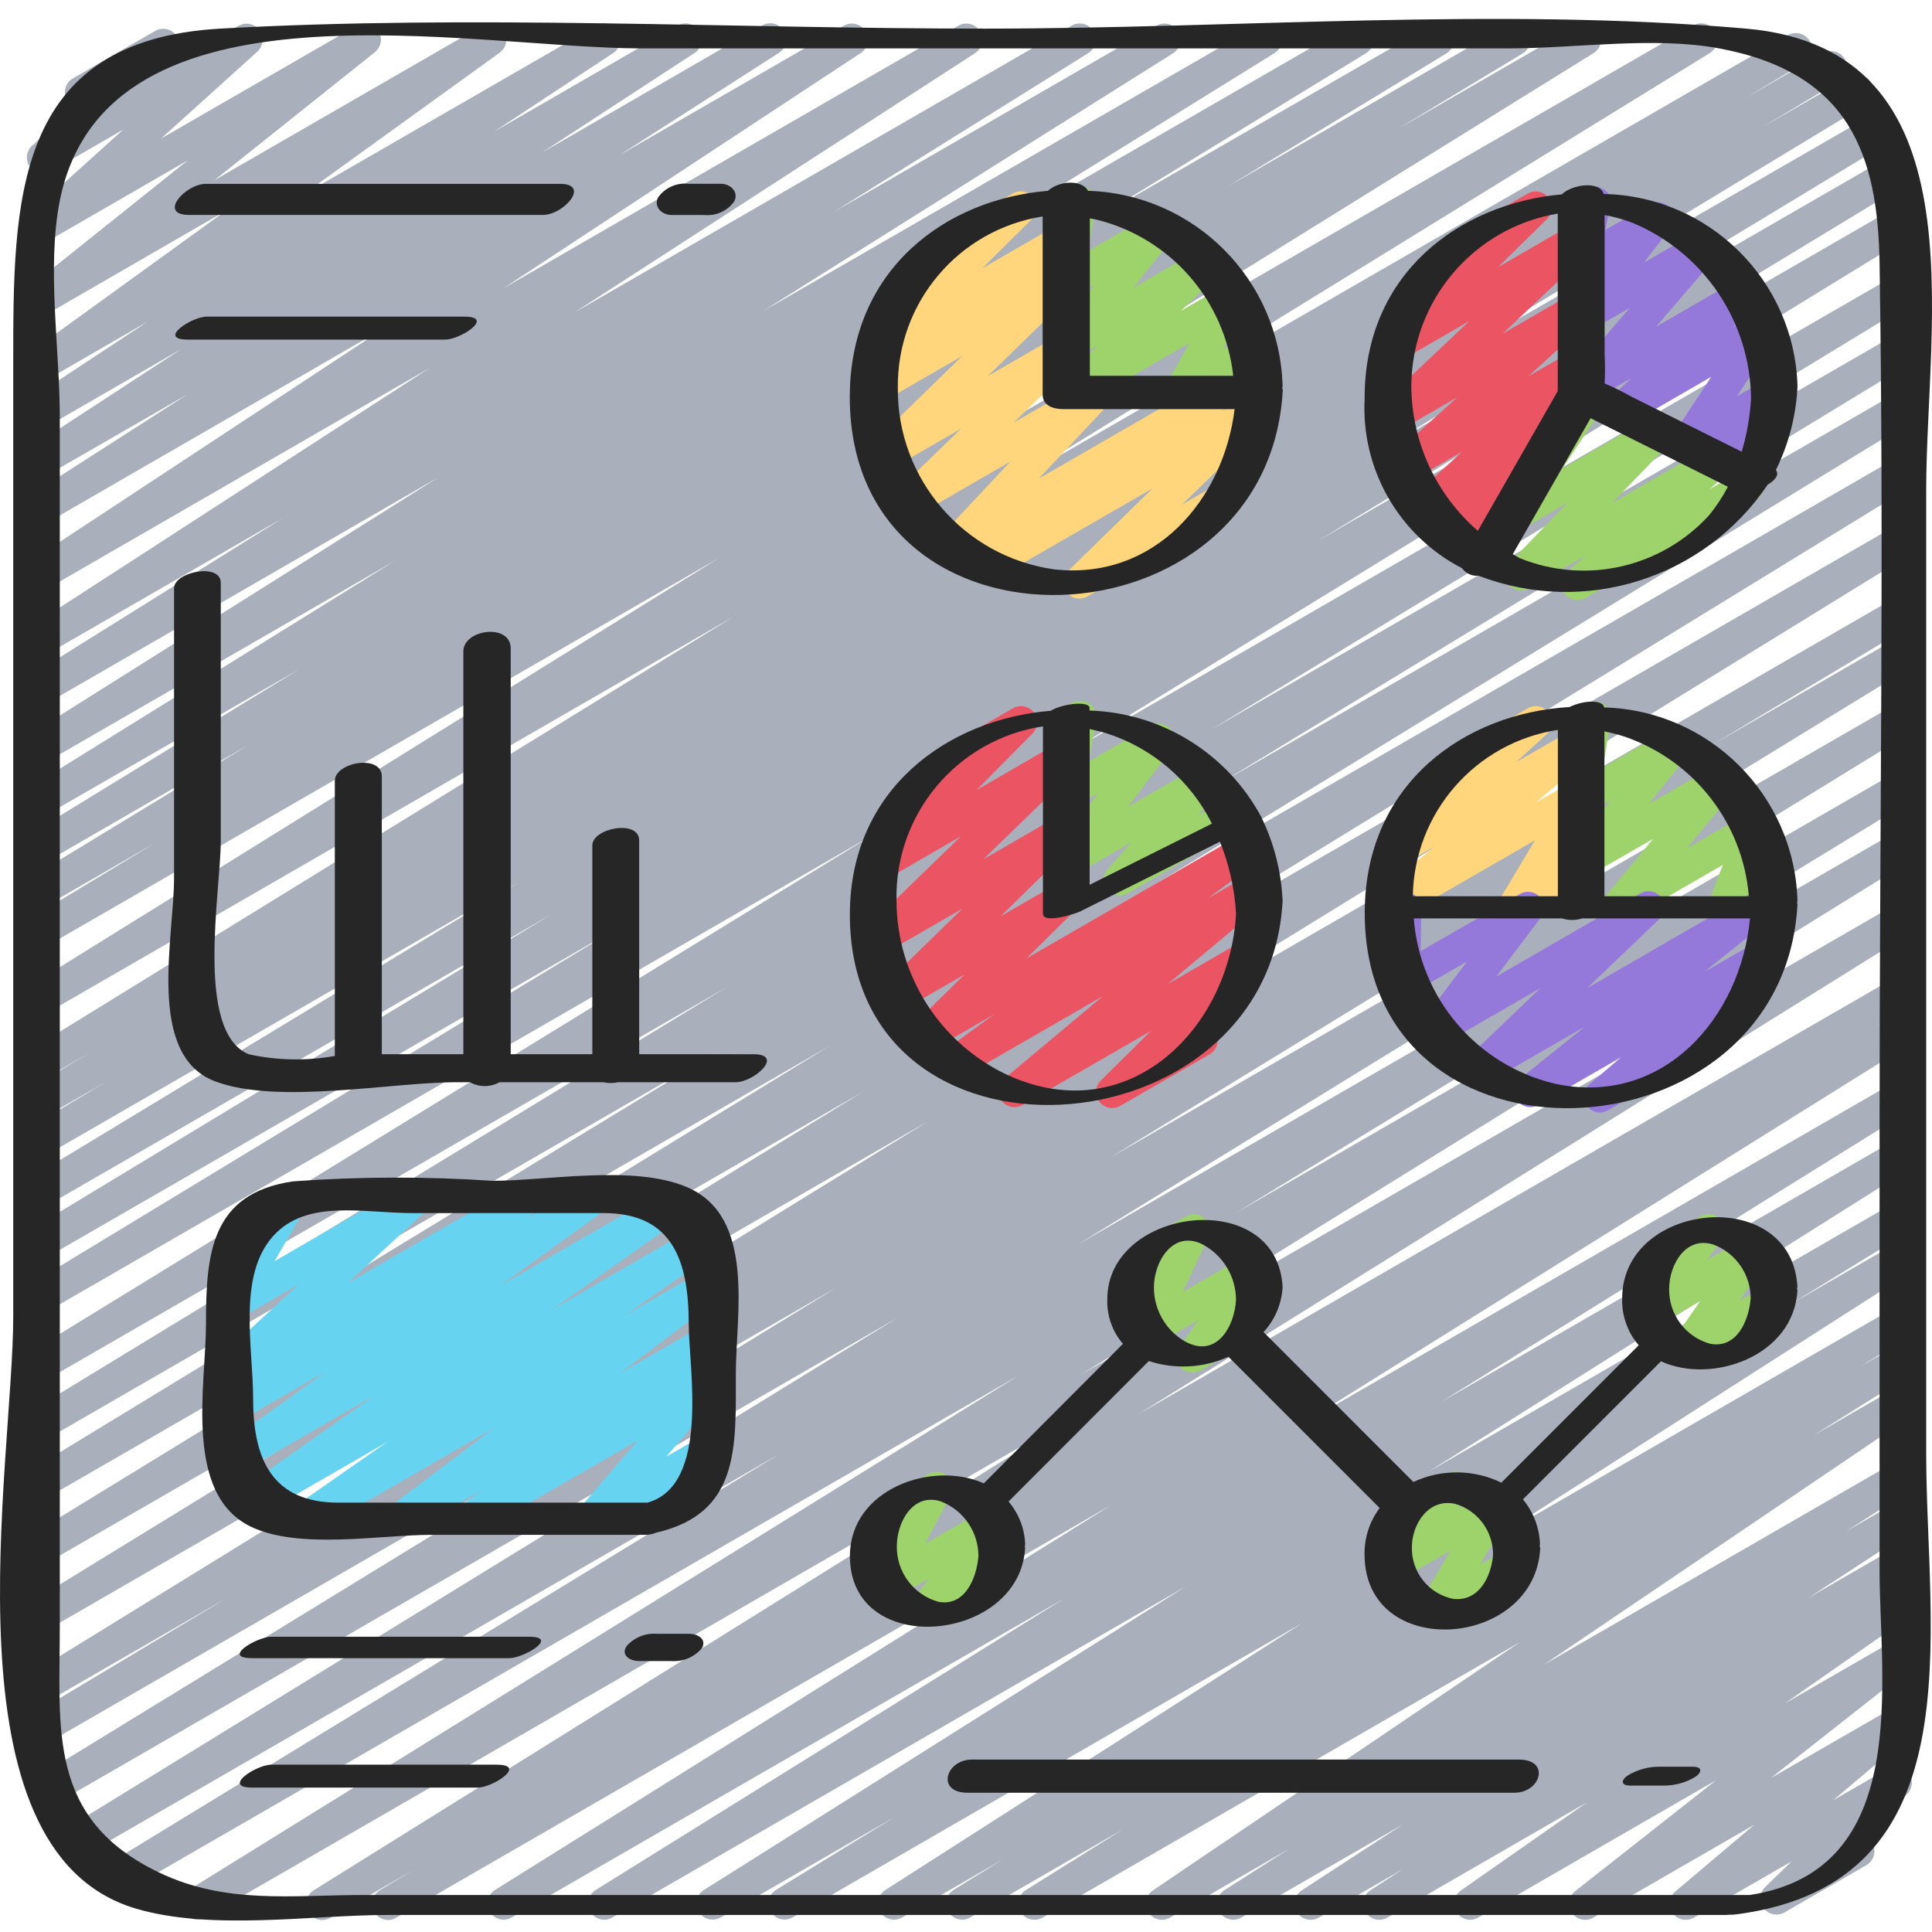<svg height="503pt" viewBox="0 -4 503.94 503" width="503pt" xmlns="http://www.w3.org/2000/svg"><path d="m101.254 496.344c-1.891.004-3.551-1.254-4.055-3.074-.508-1.816.266-3.75 1.887-4.723l8.891-5.355-21.824 12.59c-1.98 1.145-4.516.488-5.695-1.473-1.176-1.961-.566-4.504 1.371-5.719l201.258-125.457-229.66 132.617c-1.973 1.055-4.43.375-5.578-1.547-1.148-1.922-.59-4.406 1.273-5.648l216.551-134.219-233.734 134.934c-1.98 1.098-4.477.422-5.637-1.527-1.156-1.949-.562-4.465 1.348-5.684l175.625-107.258-182.102 105.145c-1.992 1.188-4.57.535-5.754-1.457-1.188-1.992-.535-4.566 1.453-5.754l217.199-133.457-220.203 127.094c-1.984 1.098-4.477.422-5.637-1.527-1.16-1.945-.562-4.461 1.348-5.684l208.602-127.781-206.301 119.113c-2 1.176-4.57.508-5.746-1.492-1.176-1.996-.508-4.57 1.492-5.742l51.711-31.008-47.457 27.398c-1.984 1.094-4.48.418-5.637-1.527-1.16-1.949-.562-4.465 1.348-5.684l234.371-144.367-230.082 132.867c-1.977 1.043-4.422.355-5.562-1.562-1.141-1.922-.582-4.398 1.273-5.637l217.648-133.523-213.359 123.207c-1.98 1.059-4.441.371-5.586-1.559-1.148-1.93-.57-4.422 1.305-5.652l208.695-127.805-204.414 118.02c-1.977 1.027-4.41.332-5.547-1.586-1.137-1.914-.578-4.387 1.273-5.625l179.344-109.25-175.07 101.109c-1.977 1.027-4.41.332-5.547-1.586-1.137-1.914-.578-4.387 1.273-5.625l182.141-110.953-177.867 102.668c-1.977 1.043-4.422.355-5.562-1.566-1.141-1.918-.582-4.395 1.273-5.633l220.016-135.043-215.727 124.551c-1.996 1.18-4.57.516-5.75-1.48-1.18-1.992-.52-4.566 1.477-5.746l153.199-92.918-148.926 85.941c-1.984 1.078-4.465.395-5.617-1.551-1.148-1.941-.555-4.449 1.344-5.668l136.219-82.434-131.945 76.172c-1.984 1.078-4.465.395-5.617-1.547-1.148-1.945-.555-4.449 1.344-5.672l127.824-77.371-123.551 71.328c-1.984 1.062-4.457.371-5.598-1.57-1.145-1.938-.551-4.438 1.344-5.656l20.309-12.172-16.055 9.234c-1.984 1.062-4.457.371-5.598-1.57-1.145-1.941-.551-4.438 1.344-5.656l15.617-9.332-11.363 6.562c-1.992 1.188-4.566.535-5.754-1.457-1.188-1.992-.535-4.566 1.457-5.754l183.691-113.16-179.395 103.566c-1.984 1.117-4.496.449-5.66-1.504-1.168-1.953-.566-4.48 1.355-5.695l180.078-111.777-175.773 101.484c-1.996 1.18-4.57.52-5.75-1.477-1.18-1.996-.52-4.57 1.477-5.75l32.859-19.852-28.586 16.477c-1.984 1.082-4.465.395-5.617-1.547-1.148-1.945-.555-4.449 1.344-5.668l57.168-34.809-52.902 30.586c-1.98 1.059-4.441.371-5.586-1.559-1.148-1.93-.57-4.422 1.305-5.652l70.504-43.184-66.223 38.172c-1.984 1.117-4.496.449-5.664-1.504s-.566-4.48 1.359-5.695l95.215-59.074-90.91 52.477c-1.977 1.105-4.477.445-5.645-1.496-1.172-1.941-.59-4.461 1.312-5.691l106.977-67.305-102.645 59.273c-1.988 1.191-4.566.547-5.758-1.445-1.191-1.988-.547-4.566 1.441-5.758l66.125-41.285-61.809 35.68c-1.965 1.066-4.418.406-5.582-1.5-1.168-1.906-.637-4.391 1.207-5.652l104.559-67.727-100.184 57.84c-1.961 1.098-4.438.457-5.621-1.457-1.18-1.91-.645-4.414 1.215-5.676l93.168-61.348-88.762 51.242c-1.977 1.156-4.516.516-5.707-1.438-1.191-1.957-.594-4.508 1.34-5.73l41.473-26.602-37.105 21.371c-1.973 1.145-4.496.512-5.688-1.434-1.191-1.941-.617-4.48 1.297-5.719l39.859-26.02-35.469 20.48c-1.961 1.098-4.438.457-5.621-1.457-1.18-1.91-.645-4.414 1.215-5.676l31.055-20.48-26.605 15.359c-1.902.953-4.211.34-5.387-1.434-1.172-1.773-.836-4.141.785-5.516l51.602-37.324-47 27.152c-1.898 1.059-4.289.492-5.516-1.301-1.223-1.797-.875-4.23.805-5.609l41.773-33.387-37.105 21.418c-1.848 1.004-4.152.488-5.391-1.211-1.242-1.695-1.035-4.047.48-5.504l25.18-22.73-18.414 10.652c-1.855 1.391-4.484 1.016-5.875-.84-1.391-1.852-1.016-4.484.836-5.875l10.535-9.902c-1.379-.695-2.266-2.09-2.309-3.633-.047-1.543.762-2.984 2.098-3.754l21.371-12.332c1.852-1.125 4.262-.656 5.551 1.09 1.293 1.742 1.043 4.18-.574 5.625l-4.516 4.199 21.453-12.348c1.848-1.004 4.152-.484 5.391 1.211 1.242 1.695 1.035 4.047-.48 5.504l-25.18 22.73 51.066-29.445c1.898-1.078 4.305-.52 5.539 1.281 1.23 1.805.875 4.25-.82 5.625l-41.836 33.383 69.836-40.289c1.93-1.082 4.371-.477 5.574 1.383s.754 4.332-1.027 5.652l-51.578 37.25 76.793-44.285c1.961-1.098 4.438-.453 5.621 1.457 1.18 1.91.645 4.414-1.215 5.676l-31.055 20.5 47.832-27.633c1.973-1.145 4.496-.512 5.688 1.434 1.191 1.941.617 4.48-1.297 5.719l-39.867 26.02 57.426-33.172c1.98-1.207 4.562-.582 5.773 1.398 1.207 1.977.582 4.562-1.398 5.77l-41.457 26.605 58.512-33.773c1.961-1.098 4.438-.453 5.621 1.457 1.18 1.91.645 4.414-1.215 5.676l-93.168 61.348 118.625-68.48c1.969-1.098 4.449-.449 5.625 1.473 1.18 1.918.629 4.426-1.242 5.68l-104.559 67.691 129.688-74.844c1.984-1.145 4.516-.488 5.695 1.473 1.176 1.961.566 4.508-1.371 5.719l-66.082 41.246 83.934-48.438c1.977-1.109 4.477-.445 5.645 1.496 1.172 1.938.59 4.457-1.312 5.688l-107.027 67.309 129.074-74.492c1.992-1.191 4.566-.547 5.758 1.445 1.191 1.988.547 4.566-1.441 5.758l-95.199 59.031 114.797-66.234c1.992-1.188 4.566-.535 5.754 1.457 1.188 1.988.535 4.566-1.457 5.754l-70.547 43.148 87.328-50.359c1.98-1.078 4.465-.395 5.613 1.551 1.152 1.941.559 4.449-1.344 5.668l-57.082 34.75 72.703-41.969c1.988-1.109 4.5-.43 5.656 1.535 1.156 1.961.539 4.484-1.391 5.691l-32.734 19.801 46.809-27.027c1.285-.77 2.887-.797 4.195-.066 1.312.727 2.133 2.102 2.16 3.598.023 1.5-.754 2.898-2.043 3.672l-180.137 111.781 206.141-118.984c1.289-.77 2.887-.789 4.195-.059 1.312.73 2.129 2.105 2.152 3.605.02 1.5-.762 2.895-2.051 3.664l-183.68 113.125 204.059-117.816c1.293-.762 2.895-.773 4.199-.035 1.305.738 2.113 2.117 2.125 3.617.016 1.5-.773 2.891-2.066 3.652l-15.453 9.23 20.371-11.75c1.996-1.176 4.57-.508 5.746 1.492 1.176 1.996.508 4.57-1.492 5.742l-20.25 12.148 22.863-13.188c1.996-1.18 4.566-.52 5.75 1.477 1.18 1.996.516 4.57-1.48 5.75l-127.73 77.305 130.098-75.105c1.996-1.18 4.57-.52 5.75 1.477 1.18 1.996.52 4.57-1.477 5.75l-136.219 82.48 135.766-78.402c1.996-1.18 4.57-.523 5.754 1.473 1.18 1.996.523 4.574-1.473 5.754l-153.383 93.035 150.32-86.789c1.98-1.098 4.477-.422 5.637 1.527 1.156 1.945.559 4.465-1.352 5.684l-219.906 134.957 215.621-124.484c1.98-1.078 4.465-.395 5.613 1.551 1.152 1.941.559 4.449-1.344 5.668l-182.102 110.945 177.832-102.668c1.98-1.078 4.465-.395 5.613 1.547 1.152 1.945.559 4.449-1.344 5.672l-179.418 109.258 175.148-101.117c1.977-1.059 4.438-.371 5.586 1.559 1.145 1.93.57 4.422-1.309 5.652l-208.625 127.738 204.348-117.977c1.98-1.098 4.477-.422 5.637 1.527 1.156 1.945.559 4.461-1.352 5.68l-217.715 133.559 213.43-123.223c1.98-1.098 4.477-.422 5.637 1.527 1.156 1.945.559 4.461-1.352 5.68l-234.316 144.301 230.031-132.793c1.996-1.176 4.566-.508 5.742 1.492 1.176 1.996.508 4.57-1.488 5.742l-51.711 31.008 47.457-27.414c1.977-1.059 4.438-.371 5.586 1.559 1.145 1.93.57 4.422-1.309 5.652l-208.711 127.84 204.434-118.02c1.98-1.098 4.477-.422 5.637 1.527 1.156 1.945.559 4.461-1.352 5.684l-217.145 133.461 212.859-122.887c1.988-1.133 4.52-.465 5.688 1.504 1.164 1.969.539 4.512-1.41 5.715l-175.672 107.285 171.395-98.961c1.98-1.117 4.492-.449 5.66 1.504 1.168 1.953.566 4.48-1.355 5.699l-216.551 134.203 212.246-122.52c1.977-1.09 4.461-.418 5.621 1.516 1.16 1.938.582 4.445-1.309 5.676l-201.215 125.434 196.902-113.656c1.289-.762 2.891-.777 4.195-.035 1.309.738 2.121 2.117 2.133 3.617.016 1.5-.773 2.891-2.066 3.652l-8.879 5.34 4.617-2.652c1.969-1.039 4.406-.359 5.555 1.551 1.145 1.91.602 4.383-1.242 5.633l-160.793 100.445 156.488-90.348c1.98-1.117 4.492-.449 5.66 1.504 1.168 1.953.566 4.48-1.355 5.699l-122.352 76.117 118.047-68.145c1.969-1.051 4.418-.379 5.57 1.531 1.152 1.914.609 4.395-1.242 5.645l-125.824 79.262 121.496-70.145c1.98-1.098 4.477-.422 5.637 1.527 1.156 1.945.562 4.461-1.348 5.68l-30.637 18.828 26.348-15.207c1.969-1.105 4.461-.449 5.633 1.48s.609 4.445-1.277 5.688l-108.879 69.715 104.523-60.348c1.977-1.074 4.449-.395 5.602 1.535 1.156 1.934.578 4.434-1.305 5.664l-13.129 8.125 8.832-5.086c1.973-1.07 4.438-.398 5.594 1.527 1.156 1.922.598 4.414-1.273 5.656l-25.332 15.848 20.984-12.121c1.949-1.066 4.395-.43 5.574 1.453 1.18 1.883.688 4.359-1.125 5.648l-95.684 64.781 91.262-52.688c1.961-1.051 4.406-.383 5.566 1.52 1.156 1.902.625 4.379-1.211 5.641l-16.836 10.762 12.48-7.203c1.969-1.145 4.492-.508 5.684 1.434 1.195 1.941.617 4.48-1.297 5.719l-26.445 17.266 22.059-12.727c1.961-1.078 4.426-.43 5.598 1.48 1.176 1.91.641 4.402-1.211 5.664l-8.391 5.48 4.004-2.309c1.945-1.117 4.426-.504 5.629 1.391 1.203 1.891.707 4.398-1.133 5.688l-32.961 23.023 28.465-16.426c1.902-1.07 4.305-.504 5.531 1.301 1.223 1.809.859 4.25-.84 5.621l-36.766 28.941 32.055-18.465c1.879-1.07 4.266-.539 5.512 1.23 1.246 1.77.941 4.191-.699 5.602l-20.582 17.406 14.133-8.156c1.836-1.074 4.18-.605 5.465 1.086 1.281 1.691 1.098 4.074-.426 5.551l-11.207 10.914c1.52.562 2.578 1.953 2.719 3.566.145 1.613-.656 3.168-2.055 3.988l-21.355 12.328c-1.832 1.07-4.176.605-5.461-1.086-1.281-1.691-1.098-4.078.426-5.555l6.832-6.637-25.5 14.672c-1.879 1.07-4.262.539-5.508-1.23s-.941-4.195.699-5.602l20.598-17.418-42.016 24.25c-1.906 1.09-4.328.531-5.559-1.285-1.234-1.816-.859-4.273.855-5.641l36.738-28.922-62.109 35.848c-1.941 1.074-4.383.453-5.574-1.418-1.191-1.871-.719-4.348 1.074-5.648l32.93-23.008-52.09 30.074c-1.969 1.117-4.465.477-5.648-1.449-1.188-1.926-.633-4.441 1.25-5.695l8.469-5.523-21.957 12.668c-1.965 1.117-4.465.477-5.648-1.449-1.188-1.926-.633-4.441 1.25-5.695l26.406-17.199-42.246 24.344c-1.965 1.082-4.438.422-5.605-1.492-1.168-1.918-.621-4.414 1.242-5.668l16.785-10.734-30.988 17.895c-1.953 1.098-4.422.469-5.609-1.43-1.191-1.895-.684-4.391 1.152-5.672l95.785-64.789-124.59 71.891c-1.977 1.105-4.477.445-5.648-1.496-1.168-1.941-.586-4.457 1.316-5.691l25.383-15.879-39.988 23.066c-1.973 1.055-4.426.375-5.578-1.547-1.148-1.922-.59-4.406 1.273-5.648l12.809-7.93-26.223 15.105c-1.965 1.082-4.438.426-5.605-1.492-1.168-1.914-.621-4.414 1.242-5.664l108.906-69.734-133.156 76.91c-1.973 1.039-4.418.352-5.562-1.566-1.141-1.918-.582-4.395 1.273-5.637l30.746-18.895-45.215 26.098c-1.969 1.051-4.418.379-5.57-1.535-1.156-1.91-.609-4.391 1.238-5.641l125.809-79.254-149.695 86.43c-1.977 1.09-4.461.418-5.625-1.52-1.16-1.934-.582-4.441 1.309-5.676l122.344-76.117-144.309 83.312c-1.973 1.066-4.438.395-5.594-1.527s-.598-4.414 1.273-5.66l160.758-100.426-186.434 107.613c-.637.379-1.359.586-2.098.594zm0 0" fill="#a9b0bb"/><path d="m281.535 151.66c-1.707 0-3.246-1.035-3.887-2.617-.645-1.578-.266-3.395.957-4.586l22.066-21.562-41.07 23.688c-1.922 1.094-4.363.504-5.582-1.344-1.215-1.848-.785-4.324.984-5.656l2.121-1.578-6.605 3.809c-1.801 1.031-4.082.594-5.371-1.035-1.289-1.625-1.195-3.949.219-5.469l18.207-19.406-24.344 14.07c-1.836 1.086-4.195.625-5.484-1.078-1.289-1.699-1.094-4.098.449-5.57l16.535-16.016-17.938 10.367c-1.832 1.07-4.176.605-5.461-1.086-1.281-1.695-1.102-4.078.426-5.555l23.25-22.66-20.73 11.961c-1.914 1.141-4.387.586-5.633-1.262-1.242-1.848-.828-4.344.949-5.691l4.75-3.707c-1.762.152-3.434-.812-4.176-2.422-.746-1.605-.398-3.504.859-4.746l15.32-15.109c-1.816-.18-3.309-1.512-3.691-3.297-.383-1.781.43-3.609 2.012-4.52l23.5-13.578c1.828-1.043 4.145-.566 5.418 1.105 1.273 1.676 1.109 4.031-.383 5.516l-13 12.902 19.625-11.332c1.906-1.082 4.328-.516 5.551 1.305 1.227 1.82.844 4.277-.875 5.637l-3.512 2.746c1.84-.441 3.746.398 4.66 2.055.91 1.656.602 3.719-.754 5.035l-23.25 22.664 18.312-10.578c1.836-1.086 4.199-.625 5.488 1.078 1.285 1.699 1.094 4.098-.453 5.57l-16.559 16.031 19.555-11.27c1.805-1.059 4.113-.625 5.41 1.012 1.301 1.641 1.195 3.984-.246 5.5l-18.207 19.398 45.191-26.098c1.926-1.094 4.367-.504 5.582 1.344 1.215 1.852.785 4.324-.98 5.656l-2.133 1.586 6.805-3.926c1.836-1.074 4.18-.605 5.465 1.086 1.281 1.691 1.098 4.074-.426 5.551l-22.117 21.566 9.148-5.289c2.008-1.16 4.578-.469 5.738 1.539 1.156 2.012.469 4.578-1.543 5.738l-38.047 21.965c-.637.367-1.359.562-2.098.562zm0 0" fill="#ffd67b"/><path d="m279.555 102.098c-1.719.004-3.27-1.043-3.906-2.641-.641-1.598-.238-3.422 1.012-4.605l9.59-9.113-5.781 3.355c-1.746 1.008-3.965.633-5.281-.898-1.312-1.527-1.352-3.777-.09-5.352l10.484-13.094-5.113 2.945c-1.402.809-3.141.742-4.477-.176-1.332-.914-2.02-2.516-1.77-4.113l2.285-14.371c-.746-.367-1.359-.953-1.762-1.68-1.16-2.004-.477-4.57 1.527-5.73l3.281-1.898c1.398-.809 3.141-.742 4.477.176 1.332.914 2.02 2.516 1.766 4.113l-1.902 11.953 16.785-9.711c1.75-1.02 3.98-.648 5.301.891 1.316 1.535 1.352 3.793.078 5.371l-10.488 13.094 17.012-9.82c1.855-1.391 4.484-1.016 5.875.84 1.391 1.852 1.016 4.484-.84 5.875l-9.602 9.105 11.23-6.496c1.637-.949 3.703-.688 5.051.641 1.348 1.328 1.641 3.391.715 5.043l-5.977 10.711 5.406-3.125c2.008-1.141 4.555-.445 5.711 1.551 1.152 1.996.477 4.551-1.512 5.719l-18.578 10.734c-1.633.949-3.703.688-5.051-.641-1.344-1.328-1.637-3.391-.715-5.039l5.977-10.719-28.637 16.543c-.633.363-1.352.559-2.082.562zm0 0" fill="#9ed26a"/><path d="m385.738 144.25c-1.57-.004-3.008-.883-3.727-2.281s-.594-3.082.32-4.359l1.008-1.418-3.031 1.754c-1.852 1.125-4.262.656-5.551-1.086-1.293-1.742-1.043-4.184.574-5.629l2.199-2.074-3.074 1.781c-1.848 1.059-4.199.562-5.465-1.156-1.262-1.715-1.039-4.105.523-5.559l11.902-10.914-12.758 7.371c-1.848 1.016-4.164.504-5.41-1.195-1.246-1.703-1.035-4.066.488-5.52l16.379-14.812-14.883 8.594c-1.855 1.145-4.277.684-5.578-1.066-1.297-1.75-1.043-4.207.594-5.648l23.031-21.773-16.855 9.738c-1.828 1.039-4.145.566-5.418-1.109-1.273-1.672-1.109-4.031.383-5.516l15.207-14.965c-1.797-.215-3.254-1.555-3.613-3.328-.363-1.77.453-3.574 2.02-4.477l23.5-13.582c1.828-1.039 4.145-.566 5.418 1.105 1.273 1.676 1.109 4.035-.379 5.516l-12.828 12.594 19.309-11.164c1.852-1.129 4.258-.656 5.551 1.086s1.043 4.184-.574 5.629l-23.043 21.773 18.082-10.434c1.848-1.02 4.16-.504 5.406 1.195 1.246 1.703 1.039 4.062-.488 5.52l-16.332 14.863 11.473-6.621c1.848-1.047 4.188-.543 5.445 1.168 1.258 1.711 1.039 4.094-.512 5.547l-11.891 10.91 1.469-.84c1.852-1.125 4.258-.656 5.551 1.086 1.293 1.742 1.043 4.184-.574 5.629l-9.309 8.762c.977.617 1.656 1.613 1.875 2.746.223 1.133-.035 2.309-.707 3.25l-7.918 11.078c.707 1.918-.074 4.066-1.844 5.086l-3.848 2.215c-.641.359-1.363.539-2.098.531zm0 0" fill="#eb5463"/><path d="m411.465 152.078c-1.742 0-3.305-1.082-3.922-2.715-.613-1.633-.156-3.473 1.152-4.629l4.895-4.312-14.73 8.512c-1.816 1.059-4.133.613-5.426-1.043-1.293-1.656-1.164-4.012.305-5.516l15.109-15.676-12.648 7.301c-1.691.973-3.824.656-5.156-.766s-1.512-3.57-.434-5.195l16.105-24.195c-1.082-2.004-.371-4.5 1.602-5.633l4.332-2.52c1.688-.973 3.824-.652 5.156.766 1.332 1.422 1.512 3.574.434 5.195l-10.711 16.098 22.984-13.27c1.809-1.047 4.113-.598 5.402 1.051 1.289 1.645 1.168 3.992-.285 5.496l-15.105 15.68 25.398-14.664c1.867-1.086 4.258-.574 5.52 1.184 1.258 1.758.977 4.184-.652 5.605l-4.895 4.309 7.957-4.594c2.008-1.141 4.555-.445 5.711 1.551 1.152 1.996.477 4.551-1.512 5.719l-44.488 25.684c-.633.379-1.359.578-2.098.578zm0 0" fill="#9ed26a"/><path d="m449.246 120.227c-1.59 0-3.043-.898-3.754-2.32-.711-1.422-.559-3.121.395-4.395l1.039-1.41-4.984 2.887c-1.684.977-3.82.664-5.156-.75-1.336-1.418-1.523-3.566-.449-5.191l10.02-15.227-21.77 12.59c-1.855 1.109-4.246.633-5.531-1.105-1.285-1.734-1.043-4.16.562-5.609l5.926-5.555-10.77 6.211c-1.773 1.02-4.023.617-5.328-.957-1.305-1.578-1.285-3.863.047-5.414l15.621-18.148-10.34 5.969c-1.734.992-3.926.625-5.242-.875-1.312-1.504-1.391-3.723-.18-5.309l6.863-8.973-1.441.836c-1.438.828-3.227.734-4.566-.238-1.34-.973-1.98-2.645-1.637-4.266l1.93-9.141c-.602-.363-1.102-.875-1.453-1.488-1.16-2.004-.477-4.57 1.527-5.73l3.285-1.898c1.434-.828 3.223-.734 4.562.238 1.34.977 1.984 2.648 1.637 4.27l-1.324 6.277 11.539-6.664c1.734-.992 3.926-.625 5.242.879 1.316 1.5 1.391 3.719.18 5.309l-6.871 8.973 13.48-7.781c1.77-1.012 4.012-.602 5.312.969 1.301 1.57 1.281 3.852-.043 5.402l-15.613 18.152 20.859-12.043c1.852-1.109 4.242-.633 5.527 1.105 1.285 1.734 1.043 4.16-.559 5.609l-5.926 5.531 5.633-3.25c1.684-.977 3.82-.664 5.156.754 1.336 1.414 1.523 3.566.449 5.191l-10.023 15.234 7.297-4.199c1.723-.988 3.906-.629 5.223.855 1.32 1.484 1.418 3.695.23 5.289l-3.238 4.348c1.555.539 2.648 1.938 2.801 3.574.156 1.637-.66 3.211-2.086 4.031l-11.961 6.906c-.641.363-1.363.551-2.098.547zm0 0" fill="#9579da"/><path d="m290.086 284.562c-1.699 0-3.23-1.027-3.879-2.602-.645-1.57-.281-3.379.926-4.574l13.07-12.945-33.465 19.305c-1.887 1.105-4.309.574-5.562-1.215-1.25-1.793-.918-4.25.77-5.641l25.836-21.598-36.707 21.188c-1.934 1.125-4.41.539-5.629-1.336-1.223-1.875-.758-4.379 1.055-5.691l12.992-9.469-15.945 9.234c-1.828 1.039-4.145.566-5.418-1.105-1.273-1.676-1.109-4.035.383-5.516l13.082-12.895-15.359 8.848c-1.832 1.07-4.176.605-5.461-1.086-1.281-1.691-1.102-4.078.426-5.555l19.844-19.379-19.633 11.34c-1.836 1.09-4.199.625-5.488-1.078-1.289-1.699-1.094-4.098.453-5.57l24.281-23.57-18.703 10.82c-1.82 1.051-4.137.59-5.418-1.074-1.285-1.664-1.137-4.02.34-5.516l15.992-16.191c-1.504-.031-2.891-.82-3.688-2.098-1.156-2.008-.469-4.574 1.539-5.73l23.5-13.582c1.82-1.051 4.137-.59 5.422 1.074 1.281 1.664 1.137 4.023-.344 5.516l-14.57 14.738 20.984-12.137c1.836-1.09 4.195-.625 5.484 1.074 1.289 1.703 1.094 4.102-.449 5.574l-24.273 23.559 19.254-11.113c1.832-1.07 4.18-.605 5.461 1.09 1.285 1.691 1.102 4.074-.426 5.551l-19.84 19.379 14.812-8.551c1.828-1.043 4.145-.57 5.418 1.105 1.273 1.676 1.109 4.031-.383 5.516l-13.074 12.902 55.746-32.199c1.934-1.125 4.414-.539 5.633 1.336 1.223 1.875.758 4.379-1.055 5.691l-12.969 9.465 10.516-6.051c1.883-1.078 4.281-.543 5.527 1.234 1.242 1.781.926 4.215-.734 5.617l-25.844 21.613 19.617-11.332c1.828-1.043 4.141-.57 5.414 1.105 1.273 1.676 1.113 4.031-.379 5.516l-15.301 15.16c1.805.188 3.281 1.516 3.664 3.289.383 1.773-.418 3.594-1.984 4.508l-23.359 13.488c-.637.371-1.363.566-2.102.562zm0 0" fill="#eb5463"/><path d="m292.129 229.121c-1.652-.008-3.145-.984-3.812-2.496-.668-1.512-.391-3.273.715-4.504l6.094-6.871-14.613 8.391c-1.73.996-3.922.633-5.238-.863-1.32-1.496-1.402-3.715-.203-5.305l11.309-14.949-5.875 3.359c-1.41.812-3.164.738-4.5-.195-1.332-.93-2.012-2.543-1.738-4.145l2.285-13.32c-.75-.367-1.371-.953-1.781-1.68-1.16-2.008-.473-4.574 1.535-5.734l3.359-1.938c1.406-.812 3.16-.738 4.496.188 1.336.93 2.012 2.547 1.738 4.152l-1.871 10.91 16.066-9.273c1.727-.996 3.918-.637 5.238.855 1.32 1.496 1.406 3.711.207 5.305l-11.305 14.957 19.043-10.996c1.785-1.031 4.051-.613 5.355.98 1.301 1.598 1.25 3.902-.117 5.441l-6.086 6.867 7.336-4.238c2.008-1.141 4.555-.449 5.711 1.547 1.152 2 .477 4.555-1.512 5.719l-29.723 17.168c-.633.406-1.363.641-2.113.668zm0 0" fill="#9ed26a"/><path d="m421.84 236.391c-1.629.004-3.109-.934-3.805-2.406-.695-1.473-.473-3.215.566-4.469l12.59-15.172-16.426 9.457c-1.754 1.012-3.973.629-5.289-.906-1.312-1.535-1.344-3.789-.074-5.363l10.648-13.227-5.285 3.055c-1.402.809-3.145.742-4.477-.176-1.336-.914-2.023-2.516-1.77-4.113l2.301-14.723c-.75-.363-1.371-.949-1.781-1.68-1.16-2.004-.477-4.57 1.527-5.73l3.281-1.898c1.402-.809 3.141-.738 4.473.172 1.332.914 2.023 2.512 1.773 4.109l-1.922 12.363 17.148-9.914c1.75-1.02 3.98-.641 5.297.898 1.32 1.539 1.352 3.801.074 5.371l-10.652 13.223 17.125-9.891c1.758-1.012 3.992-.625 5.305.93 1.309 1.551 1.32 3.82.023 5.383l-12.547 15.168 15.453-8.922c1.539-.895 3.477-.715 4.828.441 1.355 1.156 1.832 3.043 1.188 4.703l-3.602 9.375 1.68-.938c2.008-1.141 4.555-.449 5.711 1.547 1.152 2 .477 4.555-1.516 5.719l-11.891 6.867c-1.539.891-3.473.711-4.824-.441-1.352-1.152-1.832-3.035-1.195-4.695l3.594-9.383-25.391 14.664c-.648.387-1.387.598-2.141.602zm0 0" fill="#9ed26a"/><path d="m394.914 236.242c-1.512 0-2.906-.809-3.652-2.125-.746-1.312-.73-2.926.043-4.223l9.082-15.199-35.918 20.73c-1.879 1.07-4.262.539-5.508-1.23-1.246-1.77-.941-4.191.699-5.602l14.328-12.152-7.125 4.113c-1.852 1.059-4.203.562-5.465-1.156-1.266-1.715-1.039-4.109.52-5.559l13.566-12.473c-1.473-.621-2.465-2.016-2.562-3.609-.102-1.59.711-3.098 2.09-3.895l23.504-13.582c1.848-1.059 4.199-.562 5.465 1.152 1.262 1.719 1.039 4.109-.523 5.562l-7.949 7.301 14.582-8.391c1.879-1.07 4.262-.539 5.508 1.23s.941 4.191-.699 5.602l-14.32 12.152 9.57-5.531c1.652-.957 3.746-.68 5.09.684 1.344 1.359 1.598 3.457.617 5.102l-9.066 15.199 3.477-2.008c2.004-1.141 4.555-.445 5.707 1.551 1.156 2 .48 4.551-1.512 5.719l-17.449 10.074c-.637.367-1.363.562-2.098.562zm0 0" fill="#ffd67b"/><path d="m417.332 285.711c-1.758 0-3.332-1.098-3.941-2.746-.605-1.652-.117-3.508 1.223-4.648l8.215-7.008-21.621 12.48c-1.895 1.055-4.277.492-5.504-1.297-1.223-1.793-.883-4.219.789-5.602l17.004-13.641-25.422 14.648c-1.844 1.125-4.238.672-5.539-1.051-1.301-1.723-1.086-4.152.5-5.613l18.762-17.973-25.309 14.613c-1.727.996-3.918.637-5.238-.855-1.32-1.496-1.406-3.711-.207-5.305l11.625-15.395-14.27 8.242c-1.305.754-2.918.75-4.219-.012-1.301-.762-2.094-2.164-2.078-3.672l.137-12.035c-1.816-.18-3.309-1.512-3.691-3.297-.383-1.781.43-3.609 2.012-4.52l3.863-2.23c1.305-.754 2.914-.75 4.219.012 1.301.762 2.094 2.164 2.074 3.672l-.133 11.129 25.883-14.906c1.73-.992 3.922-.633 5.242.863 1.316 1.496 1.402 3.715.199 5.305l-11.625 15.387 37.492-21.648c1.84-1.125 4.238-.672 5.539 1.051s1.086 4.152-.504 5.617l-18.816 17.984 42.805-24.734c1.902-1.105 4.336-.555 5.578 1.262 1.238 1.82.863 4.285-.859 5.652l-16.973 13.617 13.824-7.984c1.883-1.109 4.301-.59 5.559 1.195 1.262 1.785.941 4.234-.73 5.637l-10.074 8.586c1.941-.113 3.707 1.113 4.27 2.973.562 1.863-.223 3.863-1.902 4.844l-36.09 20.84c-.629.363-1.34.559-2.066.562zm0 0" fill="#9579da"/><path d="m241.113 419.863c-1.605 0-3.07-.91-3.773-2.352-.703-1.441-.527-3.156.457-4.422l4.516-5.789-9.316 5.379c-1.617.934-3.656.688-5.004-.605-1.348-1.293-1.68-3.32-.812-4.977l6.613-12.59-1.207.695c-1.996 1.043-4.453.328-5.582-1.617-1.125-1.949-.516-4.438 1.383-5.641l13.742-7.941c1.617-.934 3.656-.688 5.004.605 1.348 1.293 1.68 3.32.812 4.977l-6.625 12.59 15.453-8.906c1.738-1.008 3.949-.641 5.27.875 1.32 1.516 1.379 3.75.145 5.336l-4.523 5.793c1.301-.828 2.949-.875 4.297-.125 1.348.754 2.172 2.18 2.152 3.723-.023 1.543-.887 2.945-2.254 3.66l-18.656 10.77c-.637.371-1.355.566-2.09.562zm0 0" fill="#9ed26a"/><path d="m311.07 353.555c-1.562 0-2.992-.867-3.719-2.25-.723-1.383-.621-3.055.27-4.336l4.879-7.043-11.391 6.57c-1.586.898-3.57.668-4.91-.566-1.34-1.234-1.73-3.191-.965-4.848l6.715-14.328-2.211 1.27c-1.992 1.043-4.453.328-5.578-1.617-1.125-1.949-.516-4.438 1.383-5.645l13.789-7.957c1.59-.895 3.57-.668 4.91.566 1.34 1.234 1.73 3.195.969 4.848l-6.715 14.328 16.004-9.234c1.703-.98 3.859-.652 5.188.793 1.332 1.445 1.48 3.621.363 5.234l-5.246 7.555c1.707-.25 3.398.559 4.27 2.047 1.156 2.004.473 4.562-1.527 5.727l-14.379 8.301c-.633.379-1.355.582-2.098.586zm0 0" fill="#9ed26a"/><path d="m439.676 351.945c-1.566 0-3-.867-3.727-2.254-.727-1.387-.617-3.062.277-4.344l7.242-10.434-11.129 6.395c-1.715.988-3.887.641-5.211-.832-1.324-1.469-1.441-3.668-.277-5.27l4.832-6.656c-1.844-.113-3.395-1.422-3.824-3.219-.426-1.797.375-3.664 1.973-4.594l13.789-7.957c1.715-.98 3.879-.633 5.199.836 1.32 1.465 1.441 3.652.289 5.258l-3.844 5.285 10.23-5.875c1.703-.98 3.859-.652 5.191.793 1.328 1.445 1.48 3.621.359 5.234l-7.238 10.434 6.086-3.516c1.301-.828 2.953-.875 4.297-.125 1.348.754 2.172 2.18 2.152 3.723-.02 1.539-.887 2.945-2.25 3.66l-22.305 12.895c-.641.375-1.371.57-2.113.562zm0 0" fill="#9ed26a"/><path d="m374.113 419.52c-1.508-.004-2.895-.816-3.637-2.129-.746-1.312-.727-2.922.047-4.215l7.887-13.188-12.984 7.496c-1.746 1-3.957.621-5.27-.906s-1.355-3.773-.102-5.348l4.129-5.18c-1.691-.363-2.988-1.734-3.258-3.445-.273-1.711.535-3.414 2.035-4.285l14.426-8.332c1.75-1.023 3.98-.648 5.301.887 1.32 1.539 1.352 3.797.082 5.375l-2.301 2.859 7.762-4.473c1.656-.957 3.75-.672 5.094.691 1.34 1.363 1.59 3.461.605 5.102l-7.887 13.168 6.27-3.625c1.301-.828 2.949-.875 4.297-.125 1.344.754 2.172 2.18 2.148 3.723-.02 1.543-.883 2.945-2.25 3.66l-20.297 11.754c-.637.363-1.363.547-2.098.535zm0 0" fill="#9ed26a"/><path d="m79.965 395.625c-1.832 0-3.457-1.188-4.008-2.938-.551-1.746.098-3.652 1.602-4.703l23.457-16.348-32.816 18.934c-1.941 1.09-4.391.477-5.59-1.398-1.199-1.871-.73-4.355 1.074-5.66l34.129-24.09-35.254 20.34c-1.934 1.082-4.375.477-5.574-1.383-1.203-1.859-.754-4.336 1.023-5.652l27.188-19.598-22.98 13.262c-1.941 1.117-4.422.516-5.629-1.371-1.211-1.887-.723-4.391 1.105-5.688l3.75-2.645c-1.883.648-3.961-.113-4.977-1.824-1.016-1.711-.688-3.902.781-5.242l20.746-19.148-15.762 9.16c-1.645.941-3.715.664-5.055-.68-1.34-1.34-1.613-3.41-.668-5.055l8.258-14.27h-.066c-1.992 1.043-4.453.328-5.578-1.617-1.125-1.949-.516-4.438 1.379-5.641l13.656-7.891c1.648-.949 3.723-.676 5.066.664 1.344 1.344 1.617 3.422.668 5.066l-8.266 14.27 34.883-20.145c1.848-1.059 4.199-.562 5.465 1.156 1.262 1.715 1.039 4.105-.523 5.559l-20.758 19.164 44.812-25.836c1.945-1.121 4.422-.516 5.633 1.371 1.207 1.887.723 4.391-1.105 5.688l-2.973 2.098 15.863-9.156c1.934-1.082 4.375-.477 5.574 1.383 1.203 1.859.754 4.332-1.023 5.652l-27.145 19.57 43.059-24.859c1.941-1.121 4.418-.516 5.629 1.371 1.207 1.887.723 4.391-1.105 5.688l-34.086 24.062 38.113-22.008c1.941-1.074 4.383-.453 5.574 1.418 1.191 1.871.719 4.348-1.074 5.652l-23.504 16.367 20.508-11.836c1.914-1.07 4.328-.484 5.543 1.344 1.211 1.828.812 4.281-.918 5.629l-26.508 20.035 21.891-12.629c1.926-1.121 4.391-.543 5.617 1.32 1.223 1.859.781 4.352-1.008 5.68l-5.039 3.734.406-.234c1.77-1.023 4.02-.621 5.324.949 1.309 1.574 1.289 3.859-.039 5.41l-14.922 17.41 9.66-5.566c1.992-1.043 4.453-.328 5.578 1.621 1.125 1.945.516 4.434-1.383 5.641l-30.945 17.844c-1.77 1.012-4.008.609-5.312-.957-1.301-1.566-1.293-3.84.023-5.395l14.941-17.418-41.195 23.77c-1.922 1.094-4.367.508-5.582-1.344-1.215-1.848-.785-4.324.984-5.656l4.984-3.711-18.566 10.711c-1.914 1.07-4.332.484-5.543-1.344-1.211-1.828-.812-4.281.918-5.629l26.523-20.047-46.809 27.02c-.637.379-1.359.586-2.102.598zm0 0" fill="#66d4f1"/><g fill="#262626"><path d="m455.48 2.996c-65.117-5.684-133.297 0-198.621 0-66.117 0-133.383-3.695-199.402 0-54.281 3.039-54.004 45.266-54.004 87.578v248.328c0 38.465-18.938 139.238 31.895 154.438 19.789 5.875 45.938 1.68 66.023 1.68h349.09c.074 0 .219-.043.301-.051.844.027 1.688-.023 2.52-.152 62.406-8.391 49.145-73.23 49.145-120.125v-251.285c0-44.391 14.613-115.039-46.945-120.41zm.949 486.82h-361.246c-19.152 0-36.219 2.516-53.719-5.875-29.109-13.977-25.867-37.168-25.867-64.195v-315.449c0-17.559-3.441-39.082 0-56.406 12.02-60.383 107.016-39.742 151.645-39.742h226.445c17.184 0 37.77-3.164 54.734 0 34.086 6.363 41.395 27.867 41.848 56.176 1.184 74.41 0 148.934 0 223.352v117.566c0 28.605 8.598 78.078-33.84 84.574zm0 0"/><path d="m334.598 97.289c0-.238-.109-.379-.141-.582.043-.141.078-.289.098-.434-.727-27.762-22.996-50.125-50.754-50.969-1.68-3.086-7.723-2.566-10.449 0-26.539 2.152-51.652 20.34-51.695 53.719-.086 71.539 109.25 66.863 112.941-1.734zm-12.926-3.738h-37.402v-41.043c.547.102 1.074.152 1.621.277 19.312 4.711 33.617 21.004 35.781 40.766zm-49.707-41.562v46.406c0 3.133 2.965 3.852 5.582 3.852h44.484c-2.895 23.723-20.98 44.754-47.129 41.785-23.488-3.332-40.891-23.531-40.715-47.258-.293-22.242 15.805-41.324 37.777-44.785zm0 0"/><path d="m418.289 46.129c-.957-3.477-8.168-2.566-10.91.094-26.543 2.391-51.57 20.578-51.43 53.305-.957 18.453 8.984 35.754 25.41 44.219.984 1.367 2.617 2.109 4.297 1.953 27.613 10.621 58.902.762 75.441-23.77 1.961-1.156 3.078-2.602 2.121-3.793 3.371-6.82 5.289-14.266 5.641-21.863-.777-27.531-23.035-49.602-50.57-50.145zm-50.16 50.145c.07-22.309 16.195-41.32 38.191-45.031v46.305c-6.949 12.145-13.898 24.289-20.84 36.438-10.949-9.484-17.27-23.23-17.352-37.711zm28.414 44.895c-.68-.309-1.293-.738-1.957-1.082l20.297-35.473 35.82 17.879c-1.371 2.613-2.996 5.082-4.852 7.379-12.457 13.703-32.129 18.211-49.309 11.297zm57.762-27.816-14.547-7.258-14.492-7.238c-2.168-1.238-4.41-2.34-6.715-3.297.133-2.445.133-4.898 0-7.344v-36.59c2.504.453 4.957 1.137 7.336 2.051 18.527 7.738 30.664 25.773 30.852 45.852-.277 4.688-1.094 9.324-2.434 13.824zm0 0"/><path d="m334.555 230.566c-.324-7.539-2.184-14.93-5.473-21.723-.008-.141-.066-.27-.168-.367-8.926-16.508-25.961-27.023-44.719-27.609v-.66c0-1.855-6.715-1.285-10.164.723-26.734 2.195-52.215 20.32-52.352 52.875-.301 70.875 109.316 63.188 112.875-3.238zm-46.02-43.789c12.008 3.812 21.957 12.324 27.582 23.594l-31.895 15.949v-40.625c1.449.336 2.852.621 4.312 1.082zm-16.492-1.785v48.832c0 2.859 8.711-.051 9.66-.531l36.512-18.219c2.406 5.98 3.824 12.312 4.195 18.75-1.609 29.922-27.934 56.379-59.332 42.242-17.754-8.203-29.152-25.941-29.234-45.5-.562-22.645 15.805-42.172 38.199-45.574zm0 0"/><path d="m418.414 180.055c-.285-2.141-5.531-1.855-9.039-.102-27.109 1.578-53.266 19.75-53.398 53.449-.277 71.176 109.215 65.898 112.875-1.996 0-.16-.102-.242-.117-.395-.016-.152.125-.285.117-.445-.746-27.551-22.887-49.723-50.438-50.512zm37.773 49.254h-37.695v-42.992c1.836.352 3.652.82 5.43 1.41 18.031 6.258 30.676 22.559 32.246 41.582zm-49.832-43.395v43.395h-37.84c.344-21.75 16.32-40.082 37.82-43.395zm-.984 92.242c-20.25-4.902-35.031-22.297-36.602-43.074h38.609c1.738.543 3.605.543 5.344 0h43.738c-2.34 25.652-22.535 49.363-51.105 43.074zm0 0"/><path d="m423.125 334.117c-.168 4.5 1.375 8.898 4.32 12.305l-35.832 35.832c-7.238-3.504-15.664-3.562-22.953-.168-13.027-13.027-26.051-26.059-39.074-39.098 2.969-3.223 4.727-7.375 4.969-11.75-1.418-26.441-45.844-20.898-45.727 3.258-.137 4.227 1.316 8.352 4.078 11.555l-36.293 36.387c-13.504-6.027-34.848 1.484-34.922 18.895-.137 27.109 44.367 22.738 45.699-2.059 0-.141-.09-.215-.109-.352-.016-.133.137-.285.129-.445-.121-4.148-1.652-8.133-4.34-11.297l36.586-36.637c6.816 2.23 14.219 1.832 20.758-1.117l39.449 39.449c-2.645 3.531-4.031 7.844-3.938 12.254.191 27.816 44.418 24.477 45.82-1.68 0-.258-.117-.426-.152-.66.043-.137.074-.277.094-.422-.133-4.301-1.699-8.438-4.449-11.75l36.008-36.008c13.188 6.078 34.656-1.25 35.59-18.531 0-.168-.102-.262-.117-.414-.02-.148.125-.285.117-.441-1.43-26.844-45.652-22.395-45.711 2.895zm-178.414 79.215c-6.457-1.836-10.879-7.781-10.785-14.492 0-6.363 4.301-14.094 11.566-11.652 5.871 2.301 9.73 7.965 9.723 14.27-.473 5.742-3.543 13.227-10.504 11.875zm64.238-67.984c-4.961-2.941-7.992-8.285-7.965-14.051 0-6.801 5.074-15.023 12.68-11.188 5.348 2.844 8.703 8.391 8.738 14.445-.395 7.207-5.246 15.469-13.453 10.785zm70.234 67.258c-6.492-1.238-11.121-7.016-10.91-13.625.059-6.125 4.5-12.691 11.273-11.195 5.895 1.719 9.934 7.137 9.902 13.277-.453 5.625-3.609 12.195-10.266 11.531zm66.938-66.547c-6.434-1.766-10.855-7.664-10.742-14.336 0-6.359 4.363-13.891 11.59-11.547 5.828 2.219 9.68 7.812 9.672 14.051-.465 5.75-3.578 13.109-10.52 11.824zm0 0"/><path d="m179.074 305.133c-13.957-5.875-36.258-1.602-50.711-1.602-17.289-1.16-34.641-1.113-51.922.141-21.605 3.156-22.715 19.121-22.715 37.32 0 15.551-5.941 44.199 11.676 52.742 12.59 6.078 33.836 2.141 47.004 2.141h55.992c.941-.008 1.871-.199 2.738-.562 21.863-5.035 20.797-22.301 20.797-41.445 0-15.461 5.305-41.094-12.859-48.734zm-10.215 82.34h-80.676c-16.996 0-22.152-11.121-22.152-26.918 0-13.57-4.145-32.137 5.188-42.578 8.746-9.777 23.504-6.027 36.402-6.027h49.875c18.164 0 22.152 12.766 22.152 29.051 0 11.152 5.656 41.957-10.789 46.473zm0 0"/><path d="m166.723 270.512v-55.75c0-5.582-12.223-3.258-12.223 1.293v54.457h-21.285v-105.859c0-6.621-12.355-5.035-12.355.789v105.07h-21.27v-72.469c0-5.875-12.254-3.727-12.254 1.156v71.766c-7.453 1.336-15.102 1.18-22.496-.453-14.066-5.875-7.25-42.562-7.25-55.699v-67.258c0-5.32-12.188-2.879-12.188 1.402v75.582c0 15.664-7.387 46.34 10.809 53.09 16.41 6.086 45.711.184 62.953.184h3.406c2.406 1.34 5.328 1.34 7.73 0h27.035c1.289.277 2.617.277 3.902 0h30.664c4.824 0 12.809-7.301 4.617-7.301zm0 0"/><path d="m49.297 51.594h92.328c5.355 0 12.59-8.109 4.398-8.109h-92.328c-5.355 0-12.598 8.109-4.398 8.109zm0 0"/><path d="m175.199 51.609h8.391c3.105.336 6.148-1.031 7.957-3.574 1.211-2.52-1.047-4.574-3.559-4.574h-8.391c-3.105-.336-6.148 1.035-7.957 3.582-1.211 2.504 1.047 4.566 3.559 4.566zm0 0"/><path d="m396.199 454.496h-142.691c-6.84 0-9.418 8.645-1.141 8.645h142.688c6.844 0 9.418-8.645 1.145-8.645zm0 0"/><path d="m441.539 456.359h-8.395c-3.023-.074-6.008.723-8.594 2.301-1.738 1.207-1.84 2.617.703 2.617h8.395c3.027.074 6.012-.723 8.594-2.301 1.738-1.207 1.84-2.617-.703-2.617zm0 0"/><path d="m48.977 84.109h67.148c3.996 0 13.094-5.992 4.969-5.992h-67.148c-3.961 0-13.059 5.992-4.969 5.992zm0 0"/><path d="m70.801 422.449c-3.734 0-13.168 5.59-5.086 5.59h67.148c3.734 0 13.168-5.59 5.086-5.59zm0 0"/><path d="m179.73 421.684h-8.395c-3.055-.238-6.039 1.012-8.016 3.359-1.359 2.426 1.168 3.75 3.359 3.75h8.395c3.055.238 6.039-1.012 8.016-3.355 1.352-2.434-1.176-3.754-3.359-3.754zm0 0"/><path d="m70.801 455.828c-3.98 0-13.102 5.977-4.984 5.977h58.754c3.977 0 13.102-5.977 4.984-5.977zm0 0"/></g></svg>
